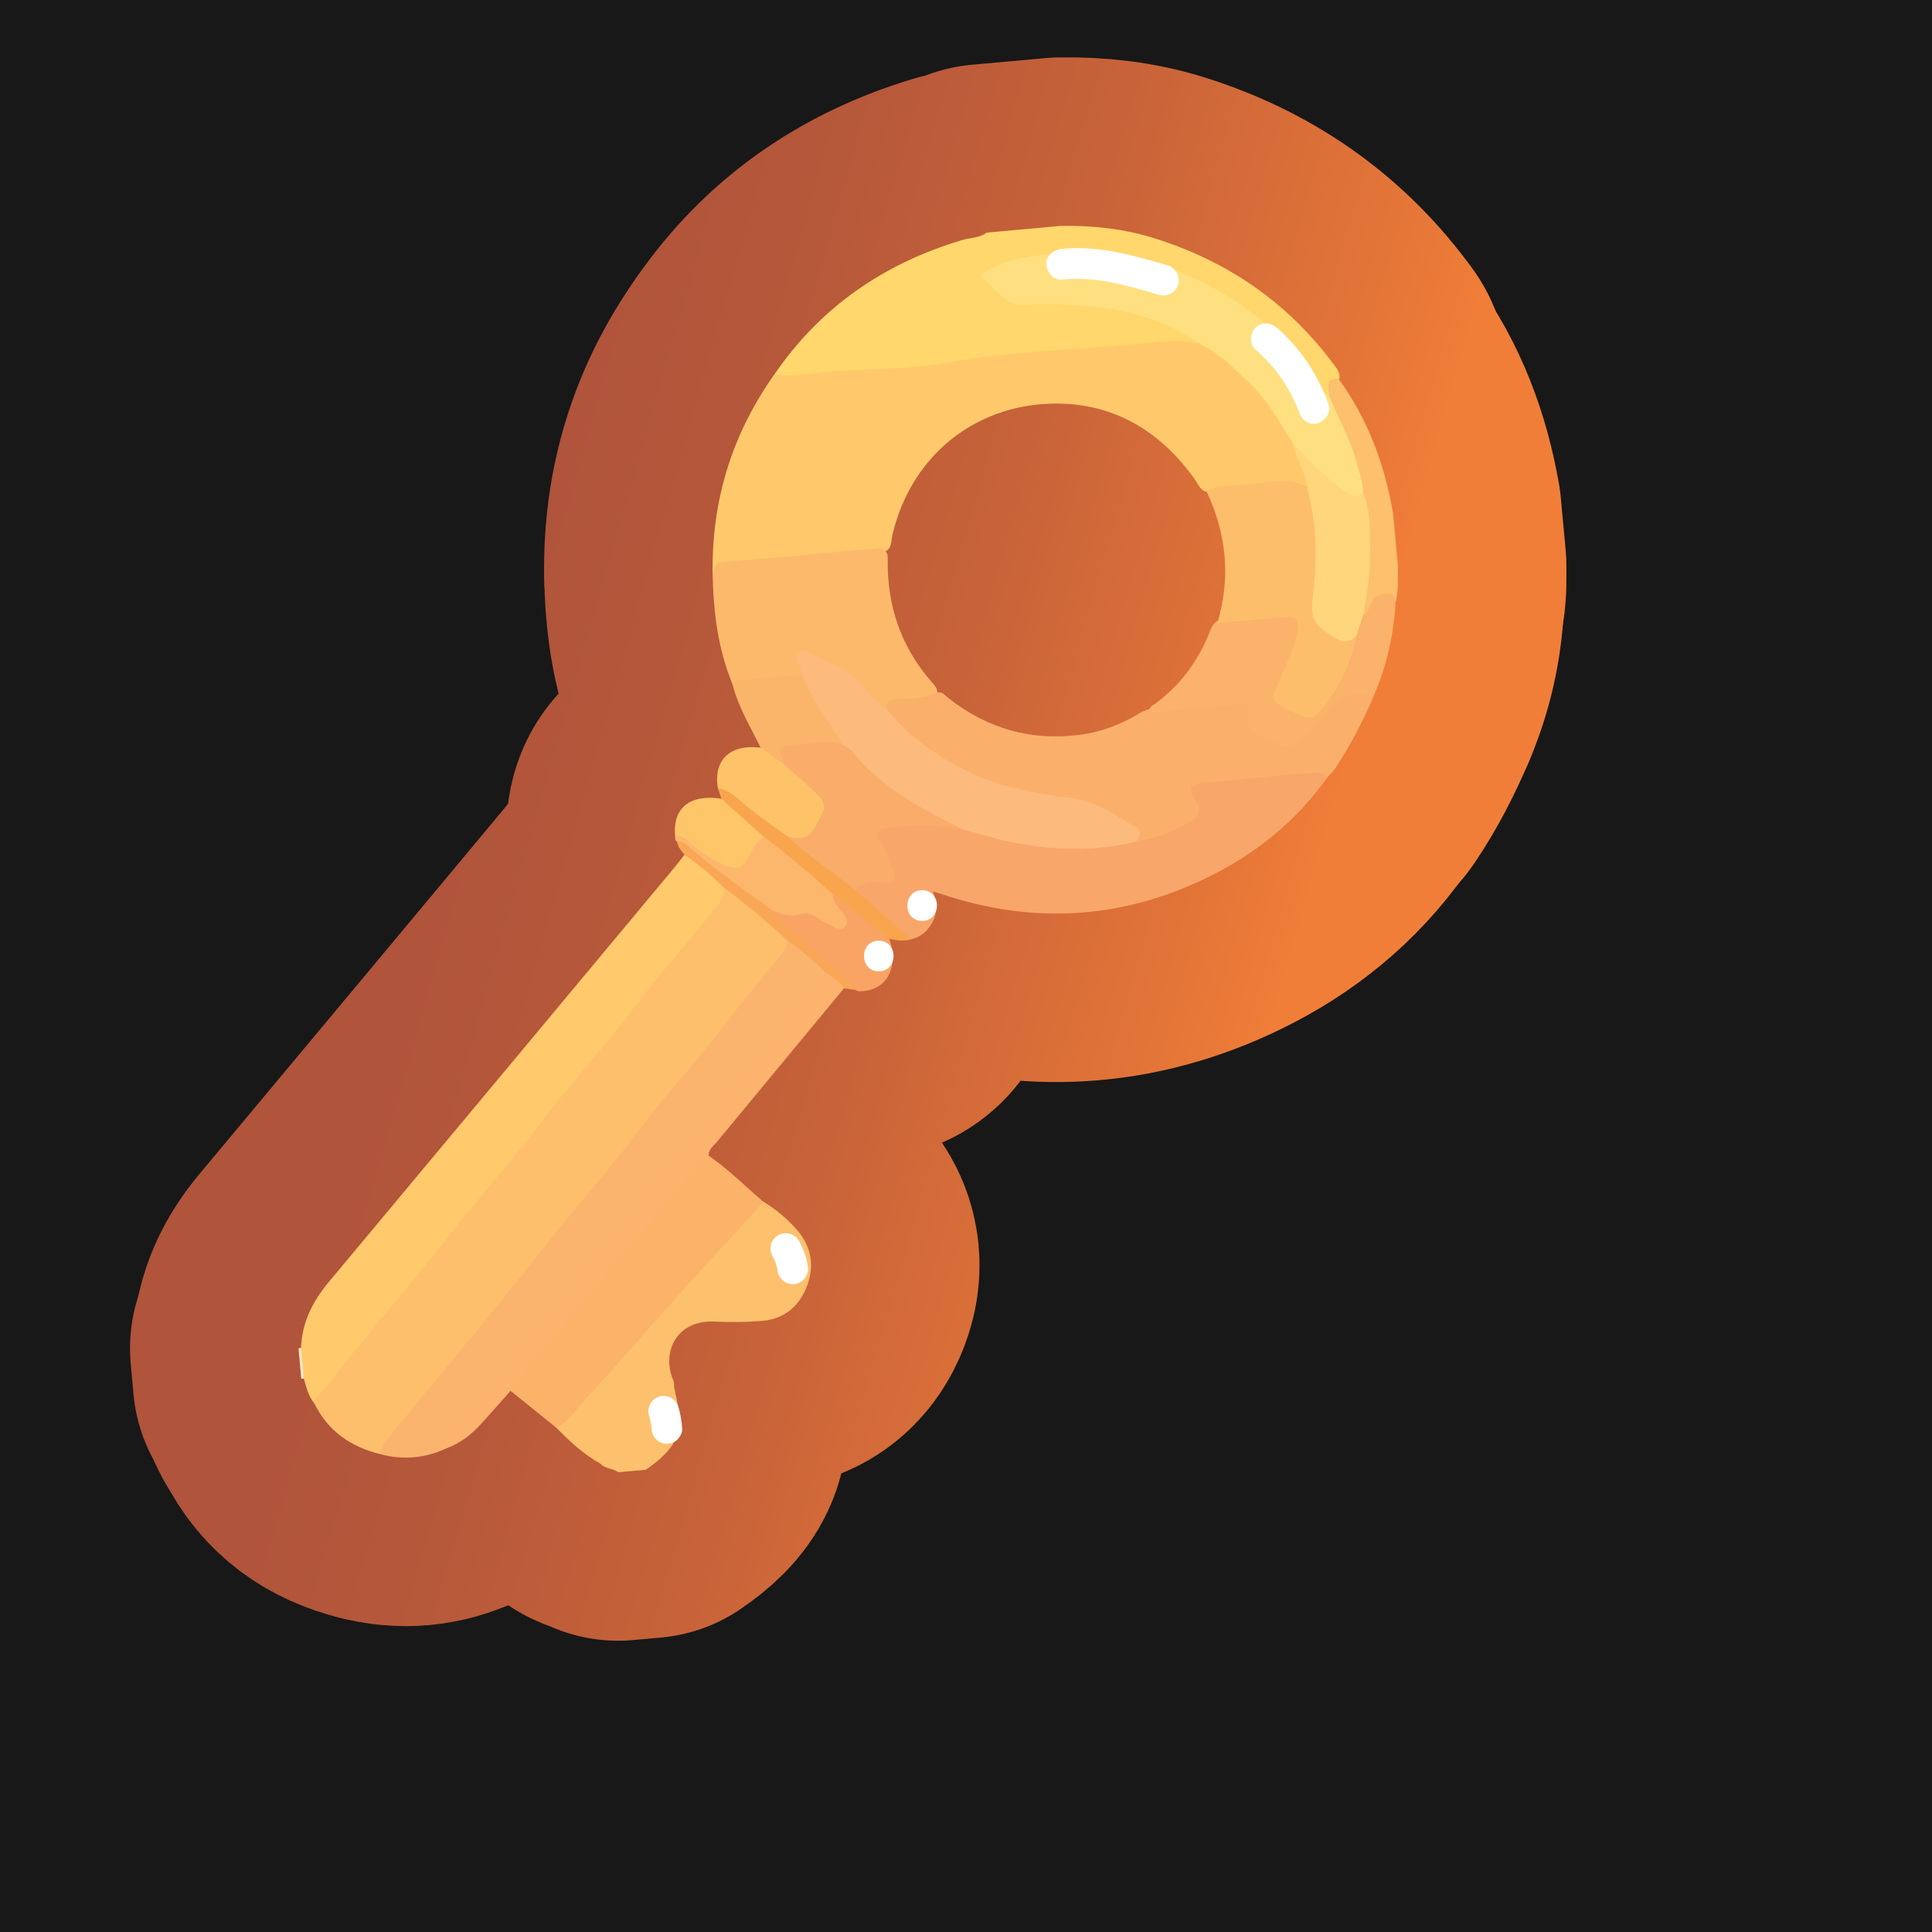 <?xml version="1.0" encoding="UTF-8"?>
<svg xmlns="http://www.w3.org/2000/svg" width="280" height="280" xmlns:xlink="http://www.w3.org/1999/xlink" viewBox="0 0 280 280">
  <rect x="0" y="0" width="280" height="280" fill="#333333" stroke="none"/>
  <defs>
    <linearGradient id="linear-gradient" x1="78.594" y1="121.021" x2="197.91" y2="155.235" gradientTransform="translate(-10.958 -10.875)" gradientUnits="userSpaceOnUse">
      <stop offset=".005" stop-color="#b0543b"/>
      <stop offset=".225" stop-color="#b6583a"/>
      <stop offset=".53" stop-color="#c86339"/>
      <stop offset=".884" stop-color="#e57638"/>
      <stop offset="1" stop-color="#f17e38"/>
    </linearGradient>
  </defs>
  <g id="Layer_8">
    <rect x="-3092.4" y="-1131.22" width="6875.234" height="4669.277" fill="#181818" stroke="#181818" stroke-miterlimit="10"/>
  </g>
  <g id="Pattern">
    <a xlink:href="https://www.notion.so/dmmnotes/maturation-7017f1eee34f4d599b3465f4274245a2?pvs=4">
      <g>
        <g>
          <path d="M112.254,54.229c6.703-9.78,15.894-16.065,27.187-19.44,1.181-.353,2.502-.272,3.544-1.078,3.595-.326,7.191-.652,10.786-.978,4.61-.068,9.142.418,13.563,1.807,10.501,3.299,19.17,9.206,25.788,18.045.51.681,1.148,1.334.988,2.313-1.046.542-.932,1.734-1.441,2.581-1.022.131-1.363-.69-1.801-1.327-8.202-11.91-19.53-18.309-33.959-18.963-4.119-.187-8.281.219-12.18,1.869-1.756.743-1.718.914-.493,2.268,1.441,1.591,3.076,2.379,5.27,2.298,2.057-.076,4.123.136,6.193.142,6.064.018,11.724,1.685,16.992,4.655.565.318,1.897.643.685,1.782-12.626.055-25.127,1.768-37.638,3.094-3.909.414-7.691,1.343-11.72.985-2.814-.25-5.701.453-8.561.656-1.123.079-2.286.2-3.204-.708Z" fill="none" stroke="url(#linear-gradient)" stroke-linecap="round" stroke-linejoin="round" stroke-width="48.839"/>
          <path d="M89.597,213.368c-.77-.61-1.908-.458-2.59-1.251-.375-.841.319-1.216.776-1.626,2.868-2.578,5.097-5.749,7.852-8.43.571-.556.935-1.547,2.053-1.107.161.778.313,1.557.483,2.333.94,4.291-.198,6.71-4.579,9.719l-3.995.362Z" fill="none" stroke="url(#linear-gradient)" stroke-linecap="round" stroke-linejoin="round" stroke-width="48.839"/>
          <path d="M44.029,199.799c-.123-.01-.246-.006-.368.011l-.398-4.395c.122-.009.243-.028.362-.057,1.076,1.394,1.207,2.875.405,4.441Z" fill="none" stroke="url(#linear-gradient)" stroke-linecap="round" stroke-linejoin="round" stroke-width="48.839"/>
          <path d="M112.254,54.229c1.931.341,3.854.095,5.765-.139,6.506-.797,13.051-.351,19.609-1.573,8.366-1.559,16.988-1.752,25.503-2.498,3.567-.313,7.134-1.007,10.722-.178,1.169-.438,1.848.44,2.616,1.009,4.768,3.531,8.602,7.854,11.168,13.247.65,1.532,1.455,3.004,1.832,4.639.159.688.535,1.417-.187,2.035-4.683-.935-9.281.15-13.904.587-1.342.016-1.68-1.143-2.28-1.979-5.439-7.58-12.869-11.531-22.131-10.804-10.362.814-19.021,7.85-21.639,18.964-.223.947.01,2.279-1.508,2.494-6.768.56-13.522,1.247-20.288,1.796-1.554.126-2.996.406-4.252,1.366-.17-10.635,2.808-20.294,8.972-28.966Z" fill="none" stroke="url(#linear-gradient)" stroke-linecap="round" stroke-linejoin="round" stroke-width="48.839"/>
          <path d="M44.029,199.799c-.135-1.48-.27-2.96-.405-4.441.134-3.701,1.692-6.77,4.033-9.572,16.745-20.042,33.458-40.111,50.179-60.174.469-.563.904-1.154,1.355-1.732.684-.328,1.148.146,1.559.519,1.494,1.356,3.346,2.329,4.439,4.117.289.991-.082,1.833-.603,2.639-.218.337-.47.649-.732.953-7.532,8.759-14.588,17.909-21.907,26.843-5.033,6.143-10.211,12.179-15.044,18.477-3.988,5.197-8.322,10.096-12.394,15.214-2.201,2.767-4.203,5.692-6.578,8.322-.757.838-1.392,1.796-2.383,2.403-.877-1.031-1.14-2.325-1.52-3.568Z" fill="none" stroke="url(#linear-gradient)" stroke-linecap="round" stroke-linejoin="round" stroke-width="48.839"/>
          <path d="M103.282,83.196c.3-.81.273-1.667,1.639-1.772,7.298-.56,14.583-1.275,21.874-1.934.524-.047,1.072-.167,1.473.337.396.348.39.815.384,1.283-.084,6.708,1.923,12.662,6.382,17.736.39.443.823.883.815,1.543-1.06,1.477-2.726,1.089-4.179,1.336-1.021.174-2.185-.019-2.734,1.207-.677.624-1.093.004-1.488-.371-.77-.73-1.652-1.369-2.263-2.239-2.137-3.045-5.566-3.876-8.766-5.361-.524,1.126.858,2.57-.735,3.271-3.147.609-6.33.817-9.52.947-2.114-5.12-2.78-10.502-2.882-15.985Z" fill="none" stroke="url(#linear-gradient)" stroke-linecap="round" stroke-linejoin="round" stroke-width="48.839"/>
          <path d="M104.029,114.196c-.654-4.083,1.801-6.388,6.215-5.837,1.805-.084,2.512,1.625,3.831,2.338,1.416,1.222,2.965,2.299,4.256,3.649,1.06,1.109,2.066,2.264,1.067,4.056-1.889,3.389-2.409,3.799-5.069,3.339-1.843-.95-3.489-2.21-5.088-3.502-1.712-1.383-3.47-2.702-5.212-4.043Z" fill="none" stroke="url(#linear-gradient)" stroke-linecap="round" stroke-linejoin="round" stroke-width="48.839"/>
          <path d="M113.732,110.885c-1.163-.842-2.326-1.683-3.489-2.525-1.478-3.007-3.251-5.884-4.079-9.179.456-.778,1.259-.6,1.947-.668,2.683-.268,5.37-.497,8.056-.74.513.102.78.481.984.907,1.323,2.763,2.961,5.33,4.786,7.785.37.498.939,1.038.303,1.745-1.995-.161-3.982-.052-5.971.161-2.386.255-2.388.229-2.537,2.515Z" fill="none" stroke="url(#linear-gradient)" stroke-linecap="round" stroke-linejoin="round" stroke-width="48.839"/>
          <path d="M98.133,121.991c-.324-.188-.295-.503-.29-.809,1.049-.844,1.745.033,2.407.584,1.335,1.113,2.761,2.063,4.317,2.827,2.132,1.047,2.646.899,3.825-1.139.565-.977,1.046-2.022,2.252-2.394.134-.014.292-.045.391.025,3.61,2.561,7.139,5.217,10.077,8.572.288,1.059,1.131,1.794,1.6,2.743.365.737.637,1.555.032,2.247-.577.658-1.353.342-2.048.103-.694-.239-1.344-.58-1.974-.95-1.069-.627-2.154-.937-3.423-.636-1.15.273-2.221-.221-3.269-.653-4.824-3.252-9.429-6.797-13.898-10.52Z" fill="none" stroke="url(#linear-gradient)" stroke-linecap="round" stroke-linejoin="round" stroke-width="48.839"/>
          <path d="M110.648,121.232c-.948.76-1.601,1.757-2.061,2.849-.784,1.862-2.113,2.025-3.697,1.237-1.772-.882-3.518-1.825-4.965-3.225-.568-.55-1.165-1.118-2.081-.911-.388-4.085,2.13-6.121,6.709-5.425,2.346,1.475,4.747,2.889,6.095,5.475Z" fill="none" stroke="url(#linear-gradient)" stroke-linecap="round" stroke-linejoin="round" stroke-width="48.839"/>
          <path d="M110.648,121.232c-2.032-1.825-4.063-3.65-6.095-5.475-.175-.52-.349-1.04-.524-1.56,1.226.214,2.193.909,3.091,1.707,2.245,1.993,4.714,3.687,7.166,5.404,3.529,2.071,6.622,4.72,9.748,7.327,2.221,1.905,4.504,3.736,6.722,5.644.575.494,1.405.851,1.337,1.834-1.078.357-2.145.18-3.21-.071-.413.106-.813.008-1.121-.239-2.453-1.971-5.083-3.742-7.097-6.214-3.198-2.954-6.53-5.748-10.018-8.355Z" fill="none" stroke="url(#linear-gradient)" stroke-linecap="round" stroke-linejoin="round" stroke-width="48.839"/>
          <path d="M98.133,121.991c.94-.164,1.448.55,2.037,1.046,3.792,3.195,7.833,6.059,11.854,8.949,3.741,2.891,7.24,6.064,10.716,9.26.624.574,1.732.977,1.182,2.213-.53-.081-1.06-.162-1.59-.243-1.202-.33-1.901-1.372-2.876-2.024-1.873-1.594-3.768-3.163-5.671-4.721-2.319-1.976-4.668-3.915-7.016-5.855-.719-.594-1.377-1.231-1.901-2.002-1.744-1.755-3.634-3.336-5.676-4.735-.433-.585-.973-1.109-1.057-1.889Z" fill="none" stroke="url(#linear-gradient)" stroke-linecap="round" stroke-linejoin="round" stroke-width="48.839"/>
          <path d="M132.093,136.111c-2.753-2.406-5.506-4.812-8.258-7.218.585-1.423,1.785-1.627,3.123-1.612,2.061.023,2.197-.19,1.475-2.17-.321-.879-.722-1.722-1.133-2.564-.995-2.041-.587-2.774,1.622-3.114,3.598-.554,7.176-.521,10.738.274,5.318,1.581,10.7,2.665,16.29,2.731,2.973.035,5.812-.605,8.699-1.053,2.377-.451,4.649-1.195,6.769-2.375,1.265-.704,1.854-1.538,1.158-3.092-.785-1.752-.273-2.703,1.65-2.949,5.369-.688,10.766-1.119,16.166-1.486.826-.056,1.789-.038,2.031,1.119-4.526,6.404-10.456,11.176-17.45,14.58-12.456,6.064-25.302,6.81-38.444,2.42-.378-.126-.764-.233-1.309-.399.539,1.645.681,3.201-.203,4.671-.679,1.129-1.606,1.942-2.925,2.239Z" fill="none" stroke="url(#linear-gradient)" stroke-linecap="round" stroke-linejoin="round" stroke-width="48.839"/>
          <path d="M192.424,112.6c-.692-.689-1.544-.664-2.43-.582-5.057.468-10.116.908-15.172,1.386-2.464.233-2.746.713-1.451,2.769.826,1.312.393,2.031-.728,2.781-2.429,1.624-5.147,2.439-7.964,3.013-.091-1.333-.92-2.012-1.998-2.715-3.46-2.258-7.307-3.158-11.315-3.676-8.223-1.061-15.272-4.605-21.317-10.22-.66-.613-1.553-1.131-1.317-2.279-.518-1.186-.074-1.625,1.161-1.74,1.949-.182,3.956-.06,5.807-.896.812-.35,1.229.327,1.717.71,5.705,4.476,12.112,6.314,19.331,5.309,2.623-.365,5.046-1.238,7.353-2.486.821-.444,1.579-1.01,2.519-1.206,4.035-.479,8.085-.796,12.132-1.142,2.277-.195,2.575.027,2.718,2.26.142,2.206,2.039,2.391,3.408,3.189,1.229.717,2.395.6,3.496-.353,1.674-1.448,3.011-3.198,4.412-4.886,1.286-1.55,2.973-1.905,4.838-1.855.619.017,1.193.162,1.502.79-1.571,3.721-3.411,7.3-5.675,10.649-.29.429-.682.788-1.027,1.179Z" fill="none" stroke="url(#linear-gradient)" stroke-linecap="round" stroke-linejoin="round" stroke-width="48.839"/>
          <path d="M80.616,206.91c-2.208-1.781-4.416-3.561-6.625-5.342-.379-.792.235-1.262.632-1.741,8.746-10.526,17.503-21.043,26.295-31.531.428-.511.846-1.301,1.782-.813,2.834,1.963,5.271,4.397,7.872,6.637.107,1.332-.945,2.002-1.69,2.789-4.127,4.361-8.067,8.891-12.107,13.329-4.85,5.326-9.652,10.696-14.511,16.013-.414.453-.814,1.162-1.649.657Z" fill="none" stroke="url(#linear-gradient)" stroke-linecap="round" stroke-linejoin="round" stroke-width="48.839"/>
          <path d="M80.616,206.91c1.945-1.013,3.055-2.916,4.485-4.431,4.339-4.598,8.412-9.446,12.644-14.147,4.093-4.548,8.255-9.033,12.381-13.551.177-.194.299-.439.447-.66,1.891,1.141,3.586,2.553,5.005,4.214,2.015,2.358,2.482,5.134,1.375,8.044-1.107,2.909-3.243,4.749-6.379,5.038-2.378.219-4.792.214-7.182.117-5.209-.212-7.646,4.324-5.771,8.628.1.23.049.525.068.79-1.725.673-2.41,2.418-3.636,3.606-2.47,2.394-4.71,5.024-7.045,7.557-2.446-1.348-4.453-3.234-6.391-5.206Z" fill="none" stroke="url(#linear-gradient)" stroke-linecap="round" stroke-linejoin="round" stroke-width="48.839"/>
          <path d="M199.127,100.772c-2.502-.625-4.677-.385-6.394,1.894-1.315,1.744-2.643,3.51-4.414,4.869-.94.721-1.863.941-2.955.392-1.009-.507-2.069-.915-3.064-1.446-1.083-.579-1.785-1.439-1.394-2.766.428-1.454-.202-1.751-1.52-1.619-4.244.427-8.494.791-12.742,1.18-.288-.813.444-1.031.864-1.347,3.597-2.704,6.171-6.165,7.802-10.348.241-.618.506-1.235,1.128-1.593,3.337-.768,6.757-.789,10.144-1.091,1.542-.137,1.942.913,1.936,2.189-.01,1.927-.845,3.629-1.575,5.348-.444,1.045-.953,2.061-1.373,3.118-.486,1.222-.091,2.01,1.01,2.655,2.893,1.695,3.912,1.568,5.769-1.29,1.751-2.695,3.093-5.612,3.816-8.776.32-1.129.584-2.278,1.168-3.314.56-.801.888-1.756,1.572-2.468.748-.779,1.709-.936,2.709-.675.842.22.816.892.64,1.578-.246,4.688-1.276,9.194-3.128,13.511Z" fill="none" stroke="url(#linear-gradient)" stroke-linecap="round" stroke-linejoin="round" stroke-width="48.839"/>
          <path d="M102.701,167.485c-.607.035-.922.484-1.264.894-8.983,10.776-17.967,21.552-26.944,32.334-.209.251-.337.569-.502.856-1.438,1.618-2.856,3.256-4.321,4.85-1.394,1.515-2.985,2.773-4.956,3.476-.507-.448-.366-.95-.113-1.453.212-.421.515-.781.819-1.136,5.832-6.795,11.253-13.926,16.926-20.852,5.46-6.667,11.047-13.238,16.331-20.041,4.267-5.493,8.893-10.68,13.154-16.166,2.048-2.638,4.049-5.311,6.224-7.846.471-.549.847-1.221,1.624-1.429,1.037.568,1.945,1.289,2.654,2.245-6.147,7.425-12.3,14.845-18.433,22.282-.489.593-1.241,1.06-1.198,1.986Z" fill="none" stroke="url(#linear-gradient)" stroke-linecap="round" stroke-linejoin="round" stroke-width="48.839"/>
          <path d="M202.255,87.262c-.125-.564-.106-1.276-.969-1.207-.821.066-1.725-.113-2.26.846-.44.788-.66,1.731-1.47,2.283-.734-1-.241-2.059-.095-3.072.696-4.835.697-9.651-.267-14.45-.83-4.281-2.251-8.353-4.307-12.203-.343-.643-.745-1.299-.236-2.048.057-1.045-.817-2.572,1.317-2.54,4.254,5.806,6.665,12.364,7.907,19.398.238,2.549.475,5.098.713,7.647.002,1.789.114,3.585-.332,5.347Z" fill="none" stroke="url(#linear-gradient)" stroke-linecap="round" stroke-linejoin="round" stroke-width="48.839"/>
          <path d="M123.922,143.459c-.011-.779-.621-1.129-1.116-1.561-3.253-2.836-6.507-5.673-9.761-8.508-.449-.391-.976-.721-1.02-1.404,1.347.533,2.625.975,4.179.49,1.365-.426,2.407.853,3.612,1.329.855.338,1.881,1.402,2.642.498.701-.832-.155-1.842-.813-2.606-.529-.613-.965-1.262-.979-2.11,2.739,2.151,5.479,4.302,8.218,6.454,1.437,4.372-.453,7.641-4.415,7.618-.183-.001-.365-.13-.547-.2Z" fill="none" stroke="url(#linear-gradient)" stroke-linecap="round" stroke-linejoin="round" stroke-width="48.839"/>
          <path d="M192.65,57.41c1.242,3.103,2.957,6.007,3.86,9.255.44,1.581,1.031,3.124,1.05,4.795-1.03,1.373-2.149.758-3.105.004-2.756-2.17-5.682-4.197-7.247-7.523-1.836-2.906-3.512-5.947-6.028-8.338-2.255-2.143-4.446-4.401-7.327-5.762-4.629-3.269-9.866-4.882-15.429-5.401-3.29-.307-6.624-.454-9.919-.294-3.11.151-4.189-2.494-6.16-3.888-.556-.393.205-.688.584-.921,1.726-1.061,3.659-1.719,5.589-2.035,11.027-1.802,21.285.221,30.667,6.445,5.131,3.404,9.339,7.664,12.595,12.883.198.317.576.522.87.779Z" fill="none" stroke="url(#linear-gradient)" stroke-linecap="round" stroke-linejoin="round" stroke-width="48.839"/>
          <path d="M104.866,128.614c3.204,2.359,6.25,4.907,9.149,7.631.878,1.143-.059,1.88-.661,2.604-5.895,7.083-11.596,14.324-17.413,21.47-4.973,6.11-10.113,12.092-14.916,18.332-3.67,4.768-7.736,9.205-11.349,14.003-4.661,6.189-9.882,11.919-14.551,18.097-4.278-1.052-7.607-3.336-9.577-7.384.082-1.143,1.153-1.567,1.741-2.335,5.592-7.309,11.723-14.187,17.375-21.44,4.348-5.579,9.133-10.793,13.374-16.439,4.37-5.819,9.367-11.12,13.726-16.926,3.809-5.073,8.035-9.787,11.992-14.728.686-.856,1.276-1.716,1.109-2.884Z" fill="none" stroke="url(#linear-gradient)" stroke-linecap="round" stroke-linejoin="round" stroke-width="48.839"/>
          <path d="M55.126,210.75c.062-1.071.704-1.835,1.345-2.616,7.415-9.03,14.969-17.951,22.176-27.144,4.41-5.625,9.23-10.911,13.511-16.621,4.252-5.671,9.106-10.838,13.366-16.482,2.496-3.307,5.171-6.453,7.772-9.666.478-.59.915-1.157.72-1.975,2.041,1.391,3.929,2.965,5.663,4.725-3.856,4.844-7.672,9.72-11.577,14.524-6.811,8.381-13.832,16.597-20.463,25.117-4.303,5.528-9.034,10.699-13.235,16.291-2.887,3.842-6.025,7.463-9.039,11.192-.435.539-.809,1.063-.65,1.799-3.092,1.447-6.287,1.748-9.588.856Z" fill="none" stroke="url(#linear-gradient)" stroke-linecap="round" stroke-linejoin="round" stroke-width="48.839"/>
          <path d="M176.433,90.297c1.967-6.585,1.336-12.953-1.596-19.129,1.165-.846,2.554-.657,3.862-.807,1.724-.198,3.466-.257,5.183-.498,1.931-.272,3.794-.307,5.536.729,1.043.568,1.034,1.62,1.178,2.593.648,4.353.891,8.713.191,13.087-.4,2.5.345,4.367,2.744,5.575,1.081.544,2.053.205,3.076.241-.864,4.258-2.667,8.056-5.565,11.313-.618.694-1.425.766-2.203.448-1.106-.453-2.184-.989-3.229-1.57-.929-.517-1.268-1.253-.764-2.342.868-1.875,1.66-3.786,2.431-5.704.321-.8.598-1.64.733-2.488.326-2.052-.113-2.484-2.193-2.299-3.129.277-6.256.568-9.384.853Z" fill="none" stroke="url(#linear-gradient)" stroke-linecap="round" stroke-linejoin="round" stroke-width="48.839"/>
          <path d="M196.608,92.087c-.949,1.021-1.885,1.091-3.145.351-3.057-1.795-3.649-2.815-3.18-6.362.691-5.217.522-10.384-.865-15.484-.324-2.354-1.652-4.373-2.21-6.649,2.159,2.613,4.604,4.923,7.277,7.007.971.757,1.91,1.178,3.075.511,1.118,2.477.935,5.163,1,7.747.085,3.337-.358,6.681-1.005,9.976-.316.968-.632,1.936-.948,2.903Z" fill="none" stroke="url(#linear-gradient)" stroke-linecap="round" stroke-linejoin="round" stroke-width="48.839"/>
          <path d="M128.733,103.078c3.229,3.916,7.31,6.701,11.84,8.874,4.607,2.211,9.558,3.078,14.576,3.685,3.548.429,6.375,2.511,9.379,4.179,1.142.634.592,1.399.152,2.151-5.645,1.399-11.335,1.303-17.004.292-2.741-.489-5.416-1.348-8.122-2.039-6.595-2.127-11.997-6.035-16.607-11.126-.266-.293-.532-.595-.603-1.008-2.198-3.355-4.618-6.577-6.177-10.315-.055-.46-.007-.966-.188-1.37-.278-.62-.937-1.088-.111-1.83.795-.714,1.211.128,1.735.325,1.358.511,2.667,1.153,3.995,1.747,2.705,1.21,4.067,3.897,6.246,5.685.3.246.593.499.889.749Z" fill="none" stroke="url(#linear-gradient)" stroke-linecap="round" stroke-linejoin="round" stroke-width="48.839"/>
          <path d="M122.344,108.086c1.096.355,1.595,1.396,2.29,2.153,4.175,4.544,9.56,7.236,14.92,9.981-3.616-.822-7.243-.68-10.897-.246-1.552.185-1.94.77-1.058,2.027.86,1.225,1.217,2.656,1.785,3.996.634,1.496.052,2.304-1.485,1.932-1.599-.388-2.857.027-4.065.964-3.142-2.58-6.628-4.727-9.549-7.586,2.616.447,3.358-.002,4.929-3.579.688-1.566-.668-2.511-1.638-3.434-1.24-1.179-2.559-2.277-3.844-3.41-1.158-2.717-1.162-2.786,1.947-2.975,2.217-.135,4.476-.985,6.666.177Z" fill="none" stroke="url(#linear-gradient)" stroke-linecap="round" stroke-linejoin="round" stroke-width="48.839"/>
        </g>
        <g>
          <path d="M112.254,54.229c6.703-9.78,15.894-16.065,27.187-19.44,1.181-.353,2.502-.272,3.544-1.078,3.595-.326,7.191-.652,10.786-.978,4.61-.068,9.142.418,13.563,1.807,10.501,3.299,19.17,9.206,25.788,18.045.51.681,1.148,1.334.988,2.313-1.046.542-.932,1.734-1.441,2.581-1.022.131-1.363-.69-1.801-1.327-8.202-11.91-19.53-18.309-33.959-18.963-4.119-.187-8.281.219-12.18,1.869-1.756.743-1.718.914-.493,2.268,1.441,1.591,3.076,2.379,5.27,2.298,2.057-.076,4.123.136,6.193.142,6.064.018,11.724,1.685,16.992,4.655.565.318,1.897.643.685,1.782-12.626.055-25.127,1.768-37.638,3.094-3.909.414-7.691,1.343-11.72.985-2.814-.25-5.701.453-8.561.656-1.123.079-2.286.2-3.204-.708Z" fill="#ffd76c"/>
          <path d="M89.597,213.368c-.77-.61-1.908-.458-2.59-1.251-.375-.841.319-1.216.776-1.626,2.868-2.578,5.097-5.749,7.852-8.43.571-.556.935-1.547,2.053-1.107.161.778.313,1.557.483,2.333.94,4.291-.198,6.71-4.579,9.719l-3.995.362Z" fill="#fdc16d"/>
          <path d="M44.029,199.799c-.123-.01-.246-.006-.368.011l-.398-4.395c.122-.009.243-.028.362-.057,1.076,1.394,1.207,2.875.405,4.441Z" fill="#ffe8c9"/>
          <path d="M112.254,54.229c1.931.341,3.854.095,5.765-.139,6.506-.797,13.051-.351,19.609-1.573,8.366-1.559,16.988-1.752,25.503-2.498,3.567-.313,7.134-1.007,10.722-.178,1.169-.438,1.848.44,2.616,1.009,4.768,3.531,8.602,7.854,11.168,13.247.65,1.532,1.455,3.004,1.832,4.639.159.688.535,1.417-.187,2.035-4.683-.935-9.281.15-13.904.587-1.342.016-1.68-1.143-2.28-1.979-5.439-7.58-12.869-11.531-22.131-10.804-10.362.814-19.021,7.85-21.639,18.964-.223.947.01,2.279-1.508,2.494-6.768.56-13.522,1.247-20.288,1.796-1.554.126-2.996.406-4.252,1.366-.17-10.635,2.808-20.294,8.972-28.966Z" fill="#ffc96b"/>
          <path d="M44.029,199.799c-.135-1.48-.27-2.96-.405-4.441.134-3.701,1.692-6.77,4.033-9.572,16.745-20.042,33.458-40.111,50.179-60.174.469-.563.904-1.154,1.355-1.732.684-.328,1.148.146,1.559.519,1.494,1.356,3.346,2.329,4.439,4.117.289.991-.082,1.833-.603,2.639-.218.337-.47.649-.732.953-7.532,8.759-14.588,17.909-21.907,26.843-5.033,6.143-10.211,12.179-15.044,18.477-3.988,5.197-8.322,10.096-12.394,15.214-2.201,2.767-4.203,5.692-6.578,8.322-.757.838-1.392,1.796-2.383,2.403-.877-1.031-1.14-2.325-1.52-3.568Z" fill="#ffc96c"/>
          <path d="M103.282,83.196c.3-.81.273-1.667,1.639-1.772,7.298-.56,14.583-1.275,21.874-1.934.524-.047,1.072-.167,1.473.337.396.348.39.815.384,1.283-.084,6.708,1.923,12.662,6.382,17.736.39.443.823.883.815,1.543-1.06,1.477-2.726,1.089-4.179,1.336-1.021.174-2.185-.019-2.734,1.207-.677.624-1.093.004-1.488-.371-.77-.73-1.652-1.369-2.263-2.239-2.137-3.045-5.566-3.876-8.766-5.361-.524,1.126.858,2.57-.735,3.271-3.147.609-6.33.817-9.52.947-2.114-5.12-2.78-10.502-2.882-15.985Z" fill="#fcb96b"/>
          <path d="M104.029,114.196c-.654-4.083,1.801-6.388,6.215-5.837,1.805-.084,2.512,1.625,3.831,2.338,1.416,1.222,2.965,2.299,4.256,3.649,1.06,1.109,2.066,2.264,1.067,4.056-1.889,3.389-2.409,3.799-5.069,3.339-1.843-.95-3.489-2.21-5.088-3.502-1.712-1.383-3.47-2.702-5.212-4.043Z" fill="#fec368"/>
          <path d="M113.732,110.885c-1.163-.842-2.326-1.683-3.489-2.525-1.478-3.007-3.251-5.884-4.079-9.179.456-.778,1.259-.6,1.947-.668,2.683-.268,5.37-.497,8.056-.74.513.102.78.481.984.907,1.323,2.763,2.961,5.33,4.786,7.785.37.498.939,1.038.303,1.745-1.995-.161-3.982-.052-5.971.161-2.386.255-2.388.229-2.537,2.515Z" fill="#fbb56b"/>
          <path d="M98.133,121.991c-.324-.188-.295-.503-.29-.809,1.049-.844,1.745.033,2.407.584,1.335,1.113,2.761,2.063,4.317,2.827,2.132,1.047,2.646.899,3.825-1.139.565-.977,1.046-2.022,2.252-2.394.134-.014.292-.045.391.025,3.61,2.561,7.139,5.217,10.077,8.572.288,1.059,1.131,1.794,1.6,2.743.365.737.637,1.555.032,2.247-.577.658-1.353.342-2.048.103-.694-.239-1.344-.58-1.974-.95-1.069-.627-2.154-.937-3.423-.636-1.15.273-2.221-.221-3.269-.653-4.824-3.252-9.429-6.797-13.898-10.52Z" fill="#fcb76c"/>
          <path d="M110.648,121.232c-.948.76-1.601,1.757-2.061,2.849-.784,1.862-2.113,2.025-3.697,1.237-1.772-.882-3.518-1.825-4.965-3.225-.568-.55-1.165-1.118-2.081-.911-.388-4.085,2.13-6.121,6.709-5.425,2.346,1.475,4.747,2.889,6.095,5.475Z" fill="#fec669"/>
          <path d="M110.648,121.232c-2.032-1.825-4.063-3.65-6.095-5.475-.175-.52-.349-1.04-.524-1.56,1.226.214,2.193.909,3.091,1.707,2.245,1.993,4.714,3.687,7.166,5.404,3.529,2.071,6.622,4.72,9.748,7.327,2.221,1.905,4.504,3.736,6.722,5.644.575.494,1.405.851,1.337,1.834-1.078.357-2.145.18-3.21-.071-.413.106-.813.008-1.121-.239-2.453-1.971-5.083-3.742-7.097-6.214-3.198-2.954-6.53-5.748-10.018-8.355Z" fill="#f9a54d"/>
          <path d="M98.133,121.991c.94-.164,1.448.55,2.037,1.046,3.792,3.195,7.833,6.059,11.854,8.949,3.741,2.891,7.24,6.064,10.716,9.26.624.574,1.732.977,1.182,2.213-.53-.081-1.06-.162-1.59-.243-1.202-.33-1.901-1.372-2.876-2.024-1.873-1.594-3.768-3.163-5.671-4.721-2.319-1.976-4.668-3.915-7.016-5.855-.719-.594-1.377-1.231-1.901-2.002-1.744-1.755-3.634-3.336-5.676-4.735-.433-.585-.973-1.109-1.057-1.889Z" fill="#f9a756"/>
          <path d="M132.093,136.111c-2.753-2.406-5.506-4.812-8.258-7.218.585-1.423,1.785-1.627,3.123-1.612,2.061.023,2.197-.19,1.475-2.17-.321-.879-.722-1.722-1.133-2.564-.995-2.041-.587-2.774,1.622-3.114,3.598-.554,7.176-.521,10.738.274,5.318,1.581,10.7,2.665,16.29,2.731,2.973.035,5.812-.605,8.699-1.053,2.377-.451,4.649-1.195,6.769-2.375,1.265-.704,1.854-1.538,1.158-3.092-.785-1.752-.273-2.703,1.65-2.949,5.369-.688,10.766-1.119,16.166-1.486.826-.056,1.789-.038,2.031,1.119-4.526,6.404-10.456,11.176-17.45,14.58-12.456,6.064-25.302,6.81-38.444,2.42-.378-.126-.764-.233-1.309-.399.539,1.645.681,3.201-.203,4.671-.679,1.129-1.606,1.942-2.925,2.239Z" fill="#f9a66a"/>
          <path d="M192.424,112.6c-.692-.689-1.544-.664-2.43-.582-5.057.468-10.116.908-15.172,1.386-2.464.233-2.746.713-1.451,2.769.826,1.312.393,2.031-.728,2.781-2.429,1.624-5.147,2.439-7.964,3.013-.091-1.333-.92-2.012-1.998-2.715-3.46-2.258-7.307-3.158-11.315-3.676-8.223-1.061-15.272-4.605-21.317-10.22-.66-.613-1.553-1.131-1.317-2.279-.518-1.186-.074-1.625,1.161-1.74,1.949-.182,3.956-.06,5.807-.896.812-.35,1.229.327,1.717.71,5.705,4.476,12.112,6.314,19.331,5.309,2.623-.365,5.046-1.238,7.353-2.486.821-.444,1.579-1.01,2.519-1.206,4.035-.479,8.085-.796,12.132-1.142,2.277-.195,2.575.027,2.718,2.26.142,2.206,2.039,2.391,3.408,3.189,1.229.717,2.395.6,3.496-.353,1.674-1.448,3.011-3.198,4.412-4.886,1.286-1.55,2.973-1.905,4.838-1.855.619.017,1.193.162,1.502.79-1.571,3.721-3.411,7.3-5.675,10.649-.29.429-.682.788-1.027,1.179Z" fill="#fab06b"/>
          <path d="M80.616,206.91c-2.208-1.781-4.416-3.561-6.625-5.342-.379-.792.235-1.262.632-1.741,8.746-10.526,17.503-21.043,26.295-31.531.428-.511.846-1.301,1.782-.813,2.834,1.963,5.271,4.397,7.872,6.637.107,1.332-.945,2.002-1.69,2.789-4.127,4.361-8.067,8.891-12.107,13.329-4.85,5.326-9.652,10.696-14.511,16.013-.414.453-.814,1.162-1.649.657Z" fill="#fbb269"/>
          <path d="M80.616,206.91c1.945-1.013,3.055-2.916,4.485-4.431,4.339-4.598,8.412-9.446,12.644-14.147,4.093-4.548,8.255-9.033,12.381-13.551.177-.194.299-.439.447-.66,1.891,1.141,3.586,2.553,5.005,4.214,2.015,2.358,2.482,5.134,1.375,8.044-1.107,2.909-3.243,4.749-6.379,5.038-2.378.219-4.792.214-7.182.117-5.209-.212-7.646,4.324-5.771,8.628.1.23.049.525.068.79-1.725.673-2.41,2.418-3.636,3.606-2.47,2.394-4.71,5.024-7.045,7.557-2.446-1.348-4.453-3.234-6.391-5.206Z" fill="#fdc06d"/>
          <path d="M199.127,100.772c-2.502-.625-4.677-.385-6.394,1.894-1.315,1.744-2.643,3.51-4.414,4.869-.94.721-1.863.941-2.955.392-1.009-.507-2.069-.915-3.064-1.446-1.083-.579-1.785-1.439-1.394-2.766.428-1.454-.202-1.751-1.52-1.619-4.244.427-8.494.791-12.742,1.18-.288-.813.444-1.031.864-1.347,3.597-2.704,6.171-6.165,7.802-10.348.241-.618.506-1.235,1.128-1.593,3.337-.768,6.757-.789,10.144-1.091,1.542-.137,1.942.913,1.936,2.189-.01,1.927-.845,3.629-1.575,5.348-.444,1.045-.953,2.061-1.373,3.118-.486,1.222-.091,2.01,1.01,2.655,2.893,1.695,3.912,1.568,5.769-1.29,1.751-2.695,3.093-5.612,3.816-8.776.32-1.129.584-2.278,1.168-3.314.56-.801.888-1.756,1.572-2.468.748-.779,1.709-.936,2.709-.675.842.22.816.892.64,1.578-.246,4.688-1.276,9.194-3.128,13.511Z" fill="#fbb26b"/>
          <path d="M102.701,167.485c-.607.035-.922.484-1.264.894-8.983,10.776-17.967,21.552-26.944,32.334-.209.251-.337.569-.502.856-1.438,1.618-2.856,3.256-4.321,4.85-1.394,1.515-2.985,2.773-4.956,3.476-.507-.448-.366-.95-.113-1.453.212-.421.515-.781.819-1.136,5.832-6.795,11.253-13.926,16.926-20.852,5.46-6.667,11.047-13.238,16.331-20.041,4.267-5.493,8.893-10.68,13.154-16.166,2.048-2.638,4.049-5.311,6.224-7.846.471-.549.847-1.221,1.624-1.429,1.037.568,1.945,1.289,2.654,2.245-6.147,7.425-12.3,14.845-18.433,22.282-.489.593-1.241,1.06-1.198,1.986Z" fill="#fbb36d"/>
          <path d="M202.255,87.262c-.125-.564-.106-1.276-.969-1.207-.821.066-1.725-.113-2.26.846-.44.788-.66,1.731-1.47,2.283-.734-1-.241-2.059-.095-3.072.696-4.835.697-9.651-.267-14.45-.83-4.281-2.251-8.353-4.307-12.203-.343-.643-.745-1.299-.236-2.048.057-1.045-.817-2.572,1.317-2.54,4.254,5.806,6.665,12.364,7.907,19.398.238,2.549.475,5.098.713,7.647.002,1.789.114,3.585-.332,5.347Z" fill="#fdc06c"/>
          <path d="M123.922,143.459c-.011-.779-.621-1.129-1.116-1.561-3.253-2.836-6.507-5.673-9.761-8.508-.449-.391-.976-.721-1.02-1.404,1.347.533,2.625.975,4.179.49,1.365-.426,2.407.853,3.612,1.329.855.338,1.881,1.402,2.642.498.701-.832-.155-1.842-.813-2.606-.529-.613-.965-1.262-.979-2.11,2.739,2.151,5.479,4.302,8.218,6.454,1.437,4.372-.453,7.641-4.415,7.618-.183-.001-.365-.13-.547-.2Z" fill="#f9a464"/>
          <path d="M192.65,57.41c1.242,3.103,2.957,6.007,3.86,9.255.44,1.581,1.031,3.124,1.05,4.795-1.03,1.373-2.149.758-3.105.004-2.756-2.17-5.682-4.197-7.247-7.523-1.836-2.906-3.512-5.947-6.028-8.338-2.255-2.143-4.446-4.401-7.327-5.762-4.629-3.269-9.866-4.882-15.429-5.401-3.29-.307-6.624-.454-9.919-.294-3.11.151-4.189-2.494-6.16-3.888-.556-.393.205-.688.584-.921,1.726-1.061,3.659-1.719,5.589-2.035,11.027-1.802,21.285.221,30.667,6.445,5.131,3.404,9.339,7.664,12.595,12.883.198.317.576.522.87.779Z" fill="#ffe080"/>
          <path d="M104.866,128.614c3.204,2.359,6.25,4.907,9.149,7.631.878,1.143-.059,1.88-.661,2.604-5.895,7.083-11.596,14.324-17.413,21.47-4.973,6.11-10.113,12.092-14.916,18.332-3.67,4.768-7.736,9.205-11.349,14.003-4.661,6.189-9.882,11.919-14.551,18.097-4.278-1.052-7.607-3.336-9.577-7.384.082-1.143,1.153-1.567,1.741-2.335,5.592-7.309,11.723-14.187,17.375-21.44,4.348-5.579,9.133-10.793,13.374-16.439,4.37-5.819,9.367-11.12,13.726-16.926,3.809-5.073,8.035-9.787,11.992-14.728.686-.856,1.276-1.716,1.109-2.884Z" fill="#fdbf6c"/>
          <path d="M55.126,210.75c.062-1.071.704-1.835,1.345-2.616,7.415-9.03,14.969-17.951,22.176-27.144,4.41-5.625,9.23-10.911,13.511-16.621,4.252-5.671,9.106-10.838,13.366-16.482,2.496-3.307,5.171-6.453,7.772-9.666.478-.59.915-1.157.72-1.975,2.041,1.391,3.929,2.965,5.663,4.725-3.856,4.844-7.672,9.72-11.577,14.524-6.811,8.381-13.832,16.597-20.463,25.117-4.303,5.528-9.034,10.699-13.235,16.291-2.887,3.842-6.025,7.463-9.039,11.192-.435.539-.809,1.063-.65,1.799-3.092,1.447-6.287,1.748-9.588.856Z" fill="#fbb46d"/>
          <path d="M176.433,90.297c1.967-6.585,1.336-12.953-1.596-19.129,1.165-.846,2.554-.657,3.862-.807,1.724-.198,3.466-.257,5.183-.498,1.931-.272,3.794-.307,5.536.729,1.043.568,1.034,1.62,1.178,2.593.648,4.353.891,8.713.191,13.087-.4,2.5.345,4.367,2.744,5.575,1.081.544,2.053.205,3.076.241-.864,4.258-2.667,8.056-5.565,11.313-.618.694-1.425.766-2.203.448-1.106-.453-2.184-.989-3.229-1.57-.929-.517-1.268-1.253-.764-2.342.868-1.875,1.66-3.786,2.431-5.704.321-.8.598-1.64.733-2.488.326-2.052-.113-2.484-2.193-2.299-3.129.277-6.256.568-9.384.853Z" fill="#fdbe6b"/>
          <path d="M196.608,92.087c-.949,1.021-1.885,1.091-3.145.351-3.057-1.795-3.649-2.815-3.18-6.362.691-5.217.522-10.384-.865-15.484-.324-2.354-1.652-4.373-2.21-6.649,2.159,2.613,4.604,4.923,7.277,7.007.971.757,1.91,1.178,3.075.511,1.118,2.477.935,5.163,1,7.747.085,3.337-.358,6.681-1.005,9.976-.316.968-.632,1.936-.948,2.903Z" fill="#ffd67b"/>
          <path d="M128.733,103.078c3.229,3.916,7.31,6.701,11.84,8.874,4.607,2.211,9.558,3.078,14.576,3.685,3.548.429,6.375,2.511,9.379,4.179,1.142.634.592,1.399.152,2.151-5.645,1.399-11.335,1.303-17.004.292-2.741-.489-5.416-1.348-8.122-2.039-6.595-2.127-11.997-6.035-16.607-11.126-.266-.293-.532-.595-.603-1.008-2.198-3.355-4.618-6.577-6.177-10.315-.055-.46-.007-.966-.188-1.37-.278-.62-.937-1.088-.111-1.83.795-.714,1.211.128,1.735.325,1.358.511,2.667,1.153,3.995,1.747,2.705,1.21,4.067,3.897,6.246,5.685.3.246.593.499.889.749Z" fill="#fcbb7c"/>
          <path d="M122.344,108.086c1.096.355,1.595,1.396,2.29,2.153,4.175,4.544,9.56,7.236,14.92,9.981-3.616-.822-7.243-.68-10.897-.246-1.552.185-1.94.77-1.058,2.027.86,1.225,1.217,2.656,1.785,3.996.634,1.496.052,2.304-1.485,1.932-1.599-.388-2.857.027-4.065.964-3.142-2.58-6.628-4.727-9.549-7.586,2.616.447,3.358-.002,4.929-3.579.688-1.566-.668-2.511-1.638-3.434-1.24-1.179-2.559-2.277-3.844-3.41-1.158-2.717-1.162-2.786,1.947-2.975,2.217-.135,4.476-.985,6.666.177Z" fill="#faad6a"/>
        </g>
      </g>
    </a>
    <path d="M181.931,50.646c.757.661,1.476,1.363,2.146,2.112.335.374.656.76.97,1.153.163.204.071.066-.04-.052.094.1.169.226.25.336.148.203.293.408.435.615.551.806,1.053,1.645,1.503,2.512.231.446.449.898.652,1.358.023.051.045.102.067.153.065.151.045.102-.06-.145.059.052.096.236.126.31.103.259.2.521.295.783.393,1.09,1.529,1.94,2.731,1.55,1.072-.347,1.972-1.561,1.55-2.731-1.534-4.254-4.069-8.113-7.485-11.094-.874-.763-2.291-.924-3.139,0-.768.837-.934,2.324,0,3.139h0Z" fill="#fff"/>
    <path d="M169.213,38.459c-4.958-1.467-10.12-2.929-15.343-2.378-1.151.121-2.278.934-2.22,2.22.049,1.098.983,2.35,2.22,2.22,4.883-.515,9.491.837,14.163,2.22,1.113.329,2.468-.397,2.731-1.55.271-1.192-.358-2.378-1.55-2.731h0Z" fill="#fff"/>
    <path d="M111.962,182.062c.165.288.313.585.444.89l-.224-.53c.279.661.472,1.353.576,2.063.069.289.201.541.397.755.157.242.364.432.623.572.255.162.53.25.825.263.295.066.59.053.885-.04.537-.174,1.055-.507,1.327-1.02l.224-.53c.106-.393.106-.787,0-1.18-.077-.527-.202-1.046-.378-1.55-.232-.665-.516-1.322-.866-1.933-.276-.482-.793-.873-1.327-1.02-.295-.093-.59-.106-.885-.04-.295.013-.571.101-.825.263-.474.306-.891.761-1.02,1.327-.133.586-.08,1.18.224,1.711h0Z" fill="#fff"/>
    <path d="M94.043,205.117c.18.597.313,1.207.396,1.826l-.079-.59c.029.222.052.444.069.668-.012.306.052.591.191.855.09.275.243.513.459.714.201.216.439.369.714.459.265.139.55.203.855.191.574-.026,1.17-.214,1.57-.65.381-.415.694-.986.65-1.57-.078-1.04-.242-2.084-.544-3.083-.164-.543-.526-1.038-1.02-1.327-.255-.162-.53-.25-.825-.263-.295-.066-.59-.053-.885.04-.537.174-1.055.507-1.327,1.02-.275.521-.399,1.132-.224,1.711h0Z" fill="#fff"/>
    <path d="M133.648,133.461c2.857,0,2.862-4.44,0-4.44-2.857,0-2.862,4.44,0,4.44h0Z" fill="#fff"/>
    <path d="M127.356,140.772c2.857,0,2.862-4.44,0-4.44-2.857,0-2.862,4.44,0,4.44h0Z" fill="#fff"/>
  </g>
</svg>